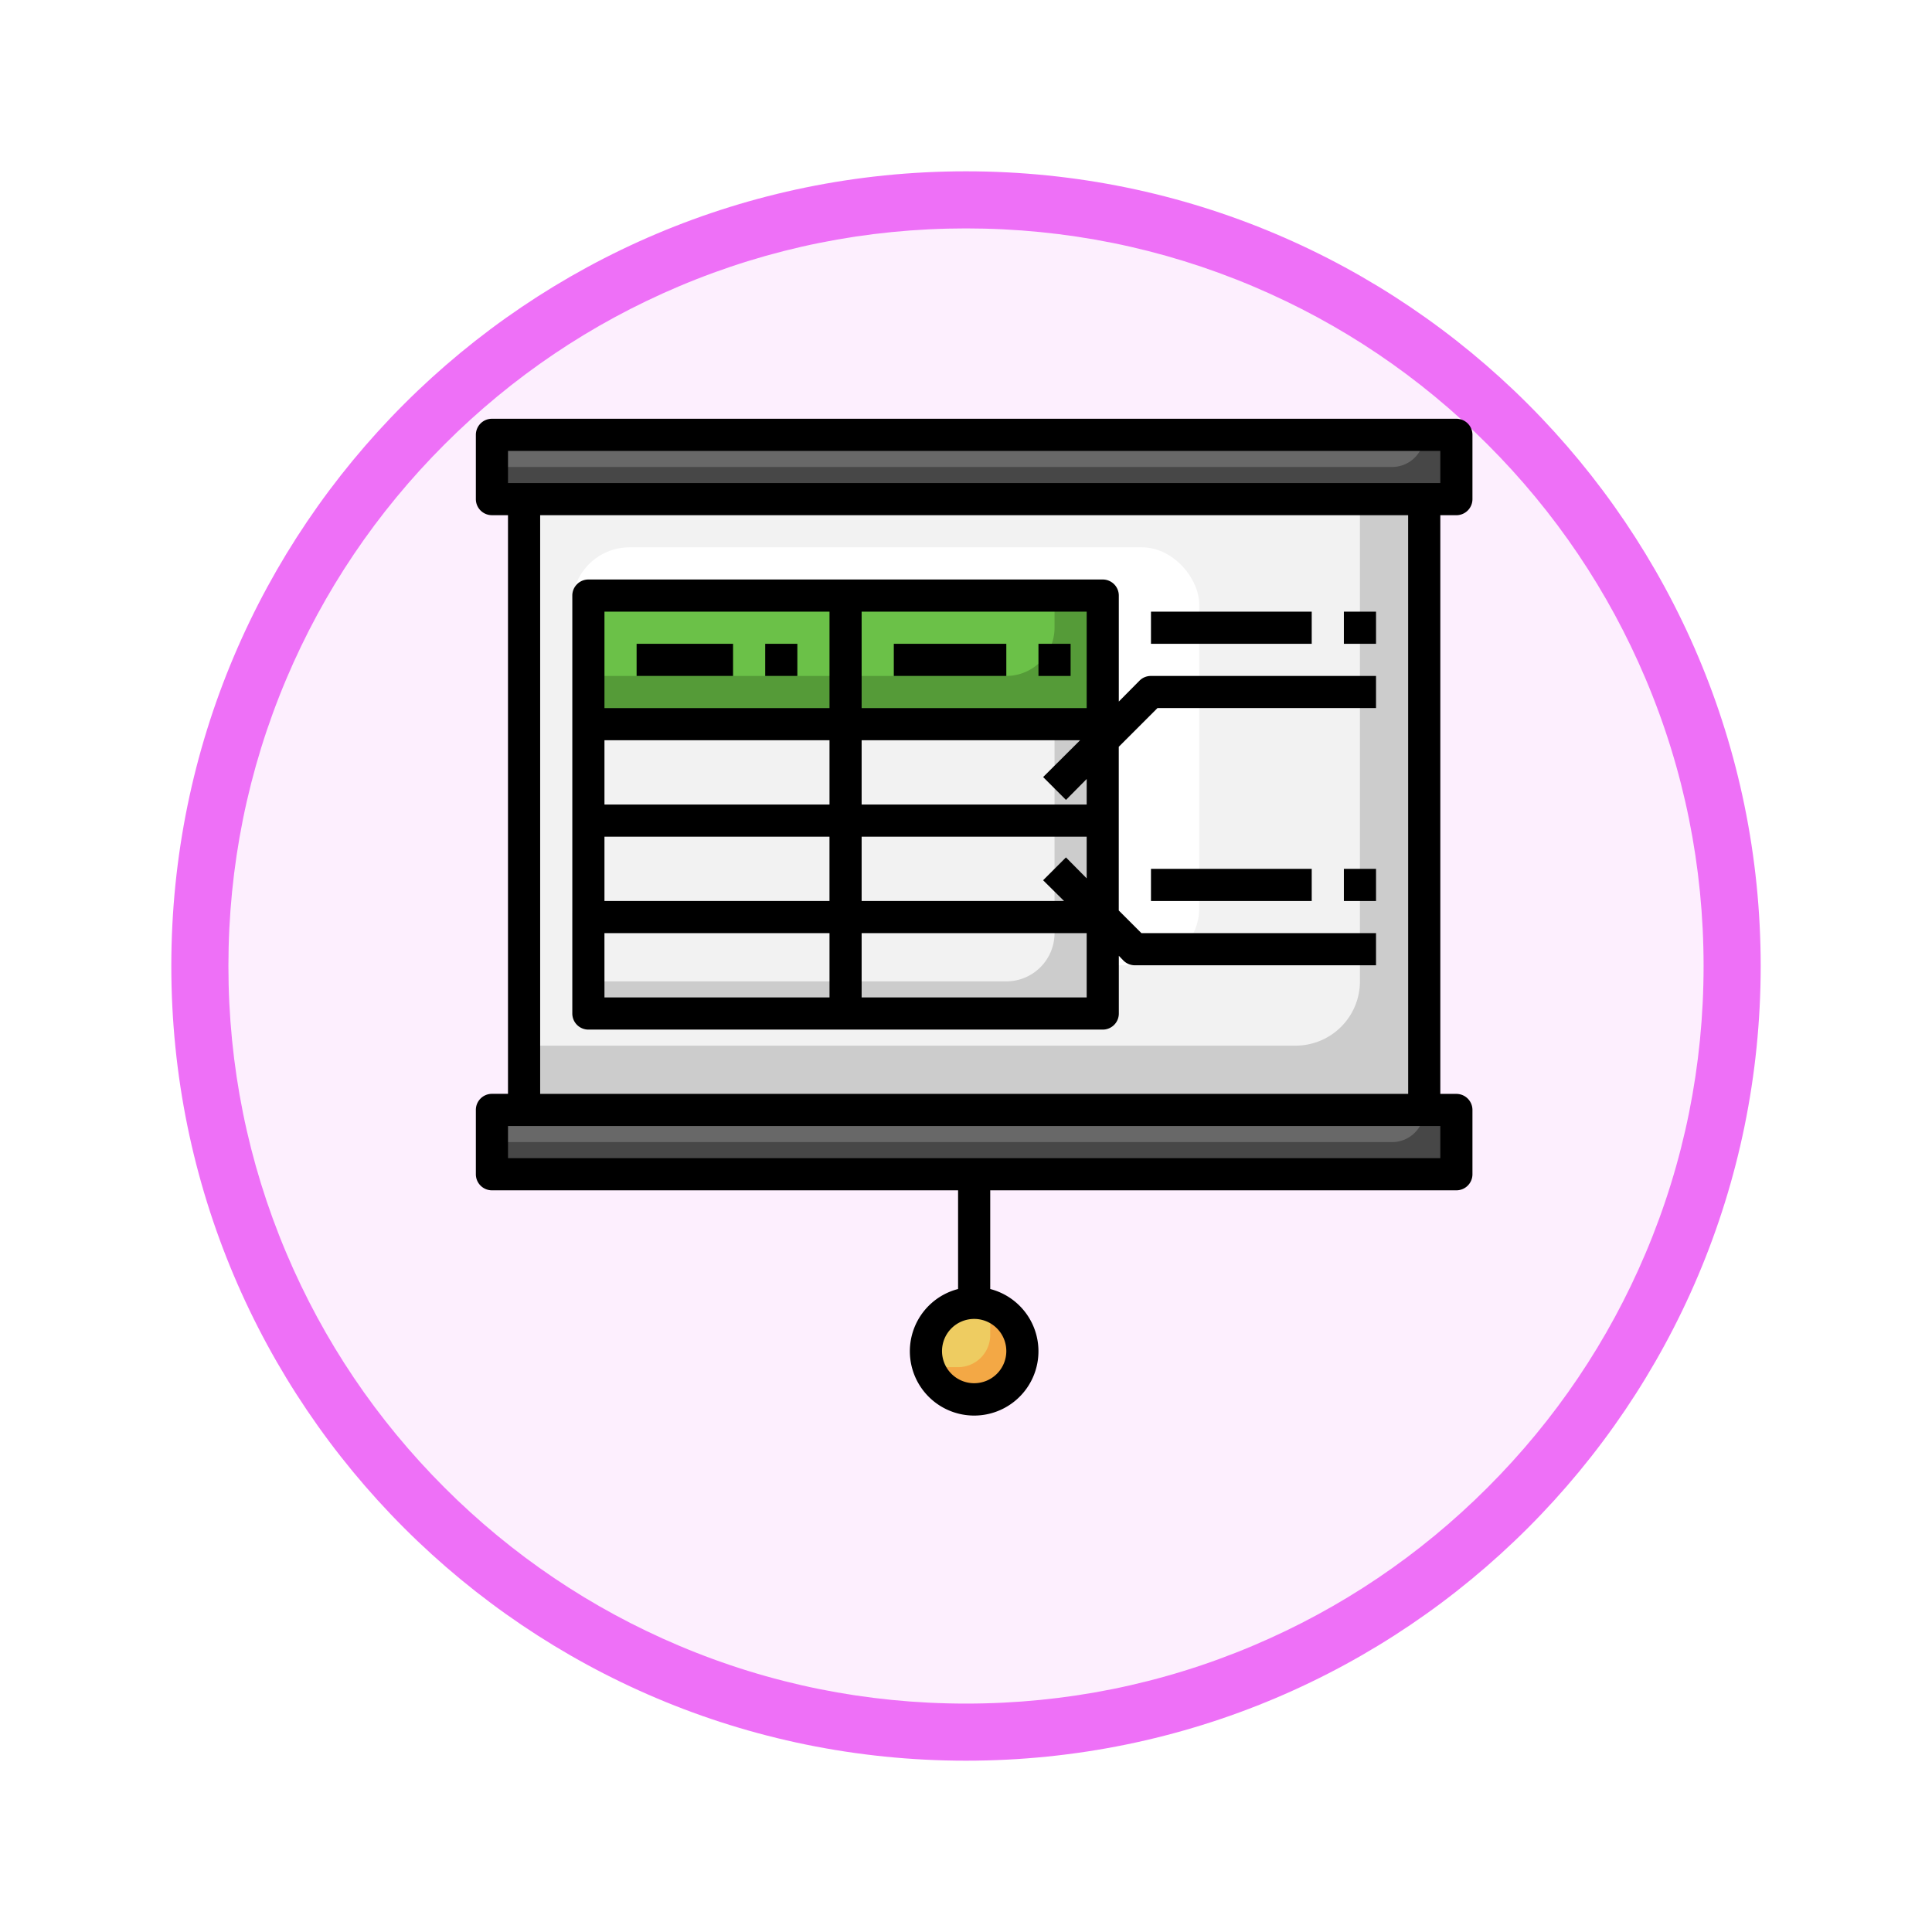 <svg xmlns="http://www.w3.org/2000/svg" xmlns:xlink="http://www.w3.org/1999/xlink" width="101.5" height="101.5" viewBox="0 0 101.5 101.5">
  <defs>
    <filter id="Path_982547" x="0" y="0" width="101.5" height="101.5" filterUnits="userSpaceOnUse">
      <feOffset dy="3" input="SourceAlpha"/>
      <feGaussianBlur stdDeviation="3" result="blur"/>
      <feFlood flood-opacity="0.161"/>
      <feComposite operator="in" in2="blur"/>
      <feComposite in="SourceGraphic"/>
    </filter>
  </defs>
  <g id="Group_1156435" data-name="Group 1156435" transform="translate(-192 -789)">
    <g id="Group_1156434" data-name="Group 1156434">
      <g id="Group_1156433" data-name="Group 1156433">
        <g id="Group_1154667" data-name="Group 1154667">
          <g id="Group_1150770" data-name="Group 1150770" transform="translate(-0.377 -10412.932)">
            <g id="Group_1149576" data-name="Group 1149576" transform="translate(-131.623 7497.754)">
              <g id="Group_1147086" data-name="Group 1147086" transform="translate(333 3710.178)">
                <g transform="matrix(1, 0, 0, 1, -9, -6)" filter="url(#Path_982547)">
                  <g id="Path_982547-2" data-name="Path 982547" transform="translate(9 6)" fill="#fdeffe">
                    <path d="M 41.75 82 C 36.316 82 31.045 80.936 26.083 78.838 C 21.291 76.81 16.986 73.908 13.289 70.211 C 9.592 66.514 6.69 62.209 4.662 57.417 C 2.564 52.455 1.5 47.184 1.5 41.75 C 1.5 36.316 2.564 31.045 4.662 26.083 C 6.69 21.291 9.592 16.986 13.289 13.289 C 16.986 9.592 21.291 6.69 26.083 4.662 C 31.045 2.564 36.316 1.5 41.75 1.5 C 47.184 1.5 52.455 2.564 57.417 4.662 C 62.209 6.69 66.514 9.592 70.211 13.289 C 73.908 16.986 76.81 21.291 78.838 26.083 C 80.936 31.045 82 36.316 82 41.75 C 82 47.184 80.936 52.455 78.838 57.417 C 76.81 62.209 73.908 66.514 70.211 70.211 C 66.514 73.908 62.209 76.81 57.417 78.838 C 52.455 80.936 47.184 82 41.75 82 Z" stroke="none"/>
                    <path d="M 41.75 3 C 36.517 3 31.443 4.024 26.668 6.044 C 22.054 7.995 17.909 10.79 14.35 14.35 C 10.79 17.909 7.995 22.054 6.044 26.668 C 4.024 31.443 3 36.517 3 41.75 C 3 46.983 4.024 52.057 6.044 56.832 C 7.995 61.446 10.79 65.591 14.35 69.15 C 17.909 72.71 22.054 75.505 26.668 77.456 C 31.443 79.476 36.517 80.5 41.75 80.5 C 46.983 80.5 52.057 79.476 56.832 77.456 C 61.446 75.505 65.591 72.71 69.15 69.15 C 72.71 65.591 75.505 61.446 77.456 56.832 C 79.476 52.057 80.5 46.983 80.5 41.75 C 80.5 36.517 79.476 31.443 77.456 26.668 C 75.505 22.054 72.71 17.909 69.15 14.35 C 65.591 10.79 61.446 7.995 56.832 6.044 C 52.057 4.024 46.983 3 41.75 3 M 41.75 0 C 64.808 0 83.5 18.692 83.5 41.75 C 83.5 64.808 64.808 83.5 41.75 83.5 C 18.692 83.5 0 64.808 0 41.75 C 0 18.692 18.692 0 41.75 0 Z" stroke="none" fill="#ee70f7"/>
                  </g>
                </g>
              </g>
            </g>
          </g>
          <g id="Layer_25" data-name="Layer 25" transform="translate(216 810)">
            <path id="Path_991157" data-name="Path 991157" d="M4,6H51.291V38.09H4Z" transform="translate(-0.467 -0.778)" fill="#ccc"/>
            <path id="Path_991158" data-name="Path 991158" d="M4,6V34.712H44.535a3.378,3.378,0,0,0,3.378-3.378V6Z" transform="translate(-0.467 -0.778)" fill="#f2f2f2"/>
            <rect id="Rectangle_409154" data-name="Rectangle 409154" width="32.935" height="21.957" rx="3" transform="translate(6.067 7.756)" fill="#fff"/>
            <path id="Path_991159" data-name="Path 991159" d="M8,12H35.023V33.957H8Z" transform="translate(-1.089 -1.711)" fill="#559b38"/>
            <path id="Path_991160" data-name="Path 991160" d="M8,12v4.222H29.957a2.533,2.533,0,0,0,2.533-2.533V12Z" transform="translate(-1.089 -1.711)" fill="#6bc148"/>
            <path id="Path_991161" data-name="Path 991161" d="M8,20H35.023V35.2H8Z" transform="translate(-1.089 -2.955)" fill="#ccc"/>
            <path id="Path_991162" data-name="Path 991162" d="M8,20V33.512H29.957a2.533,2.533,0,0,0,2.533-2.533V20Z" transform="translate(-1.089 -2.955)" fill="#f2f2f2"/>
            <path id="Path_991163" data-name="Path 991163" d="M2,44H52.669v3.378H2Z" transform="translate(-0.156 -6.687)" fill="#474747"/>
            <path id="Path_991164" data-name="Path 991164" d="M2,45.689H49.291A1.689,1.689,0,0,0,50.98,44H2Z" transform="translate(-0.156 -6.687)" fill="#686868"/>
            <path id="Path_991165" data-name="Path 991165" d="M2,2H52.669V5.378H2Z" transform="translate(-0.156 -0.156)" fill="#474747"/>
            <circle id="Ellipse_11673" data-name="Ellipse 11673" cx="2.533" cy="2.533" r="2.533" transform="translate(24.646 47.447)" fill="#f3a845"/>
            <path id="Path_991166" data-name="Path 991166" d="M2,3.689H49.291A1.689,1.689,0,0,0,50.98,2H2Z" transform="translate(-0.156 -0.156)" fill="#686868"/>
            <path id="Path_991167" data-name="Path 991167" d="M31.535,56a2.533,2.533,0,0,0-2.381,3.378H30.69a1.689,1.689,0,0,0,1.689-1.689V56.152A2.533,2.533,0,0,0,31.535,56Z" transform="translate(-4.356 -8.553)" fill="#eecc61"/>
            <path id="Path_991168" data-name="Path 991168" d="M52.513,6.067a.844.844,0,0,0,.844-.844V1.844A.844.844,0,0,0,52.513,1H1.844A.844.844,0,0,0,1,1.844V5.222a.844.844,0,0,0,.844.844h.844v30.4H1.844A.844.844,0,0,0,1,37.313v3.378a.844.844,0,0,0,.844.844h24.49V46.72a3.378,3.378,0,1,0,1.689,0V41.535h24.49a.844.844,0,0,0,.844-.844V37.313a.844.844,0,0,0-.844-.844h-.844V6.067ZM28.868,49.98a1.689,1.689,0,1,1-1.689-1.689A1.689,1.689,0,0,1,28.868,49.98ZM2.689,2.689h48.98V4.378H2.689Zm48.98,37.157H2.689V38.157h48.98ZM49.98,36.468H4.378V6.067h45.6Z"/>
            <path id="Path_991169" data-name="Path 991169" d="M7.844,34.646H34.868a.844.844,0,0,0,.844-.844V30.769l.245.253a.844.844,0,0,0,.6.245H49.224V29.579H36.9l-1.191-1.191v-8.6l2.035-2.035H49.224V16.067H37.4a.844.844,0,0,0-.6.245l-1.089,1.1V11.844A.844.844,0,0,0,34.868,11H7.844A.844.844,0,0,0,7,11.844V33.8A.844.844,0,0,0,7.844,34.646Zm.844-5.067H20.512v3.378H8.689Zm11.823-5.067V27.89H8.689V24.512ZM8.689,22.823V19.445H20.512v3.378ZM22.2,32.957V29.579H34.023v3.378ZM32.934,25.6l-1.2,1.2,1.1,1.089H22.2V24.512H34.023V26.7Zm1.089-2.778H22.2V19.445H33.677l-1.942,1.934,1.2,1.2,1.089-1.1Zm0-5.067H22.2V12.689H34.023ZM20.512,12.689v5.067H8.689V12.689Z" transform="translate(-0.933 -1.555)"/>
            <path id="Path_991170" data-name="Path 991170" d="M27,15h5.911v1.689H27Z" transform="translate(-4.043 -2.177)"/>
            <path id="Path_991171" data-name="Path 991171" d="M11,15h5.067v1.689H11Z" transform="translate(-1.555 -2.177)"/>
            <path id="Path_991172" data-name="Path 991172" d="M19,15h1.689v1.689H19Z" transform="translate(-2.799 -2.177)"/>
            <path id="Path_991173" data-name="Path 991173" d="M36,15h1.689v1.689H36Z" transform="translate(-5.443 -2.177)"/>
            <path id="Path_991174" data-name="Path 991174" d="M43,13h8.445v1.689H43Z" transform="translate(-6.532 -1.866)"/>
            <path id="Path_991175" data-name="Path 991175" d="M55,13h1.689v1.689H55Z" transform="translate(-8.398 -1.866)"/>
            <path id="Path_991176" data-name="Path 991176" d="M43,29h8.445v1.689H43Z" transform="translate(-6.532 -4.354)"/>
            <path id="Path_991177" data-name="Path 991177" d="M55,29h1.689v1.689H55Z" transform="translate(-8.398 -4.354)"/>
          </g>
        </g>
      </g>
    </g>
  </g>
</svg>
